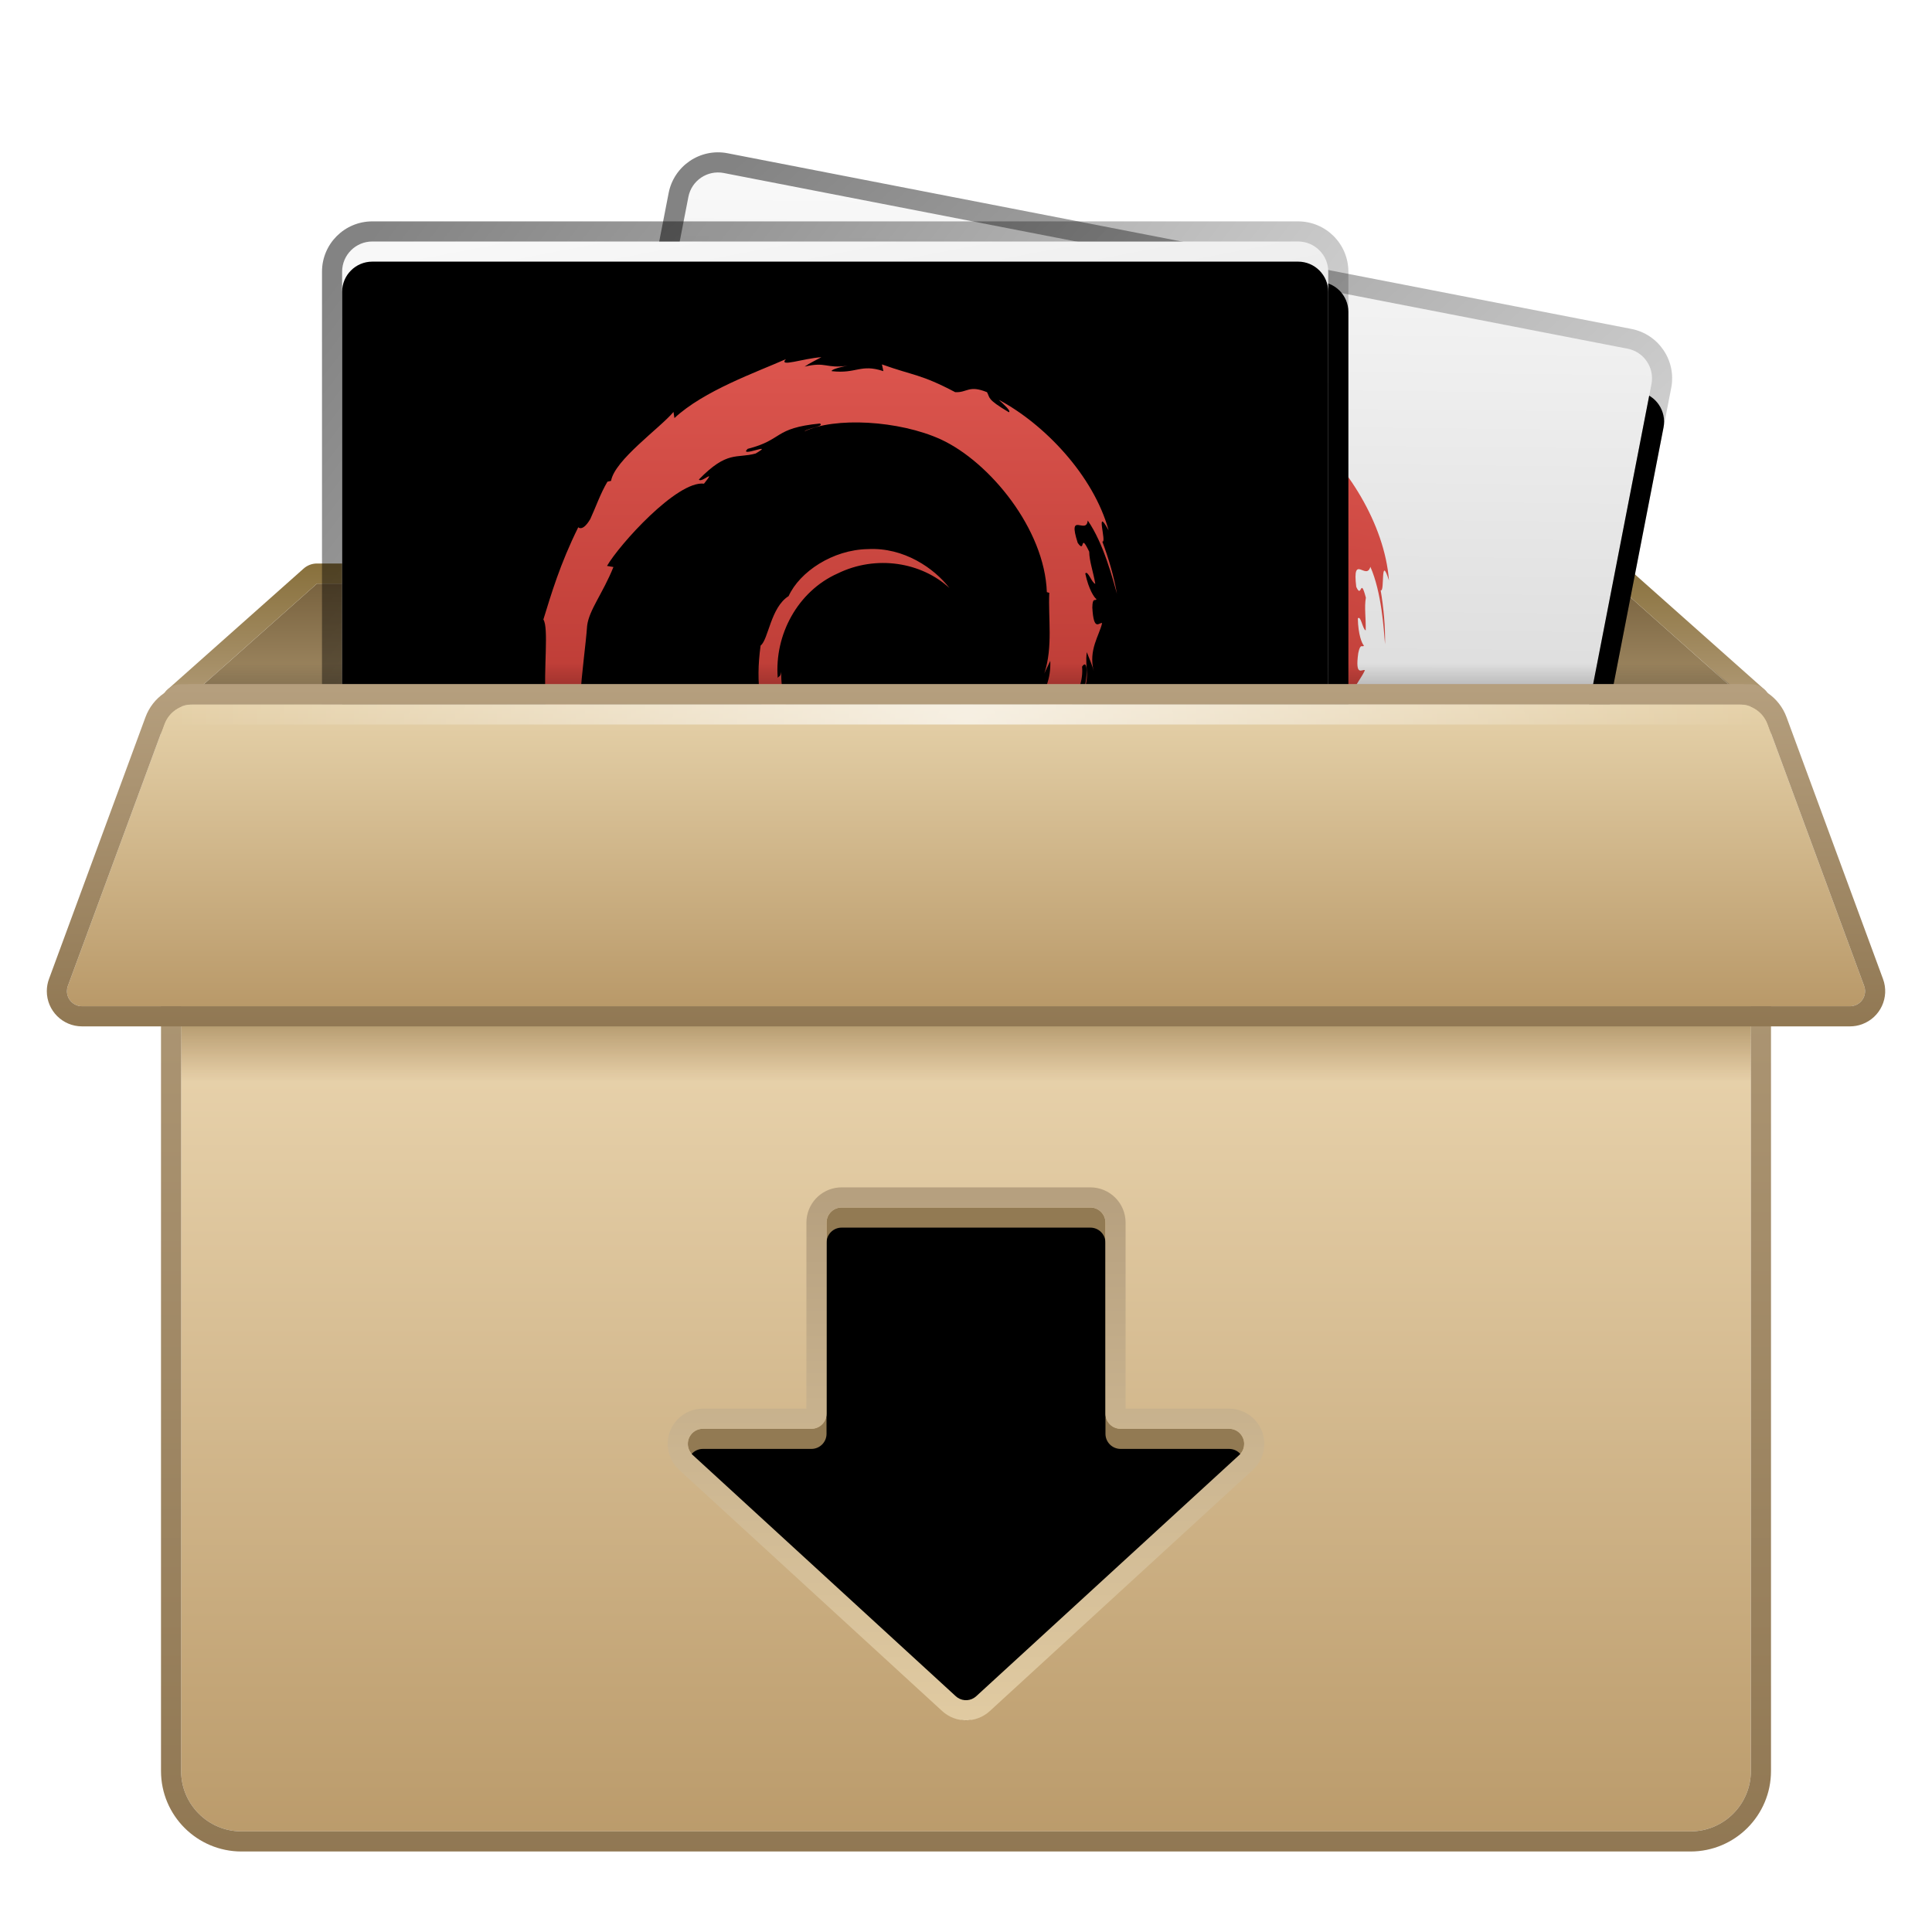 <svg xmlns="http://www.w3.org/2000/svg" xmlns:xlink="http://www.w3.org/1999/xlink" width="96" height="96" viewBox="0 0 96 96">
  <defs>
    <filter id="deepin-deb-installer-a" width="126.1%" height="129.4%" x="-13%" y="-15.3%" filterUnits="objectBoundingBox">
      <feOffset dy="2" in="SourceAlpha" result="shadowOffsetOuter1"/>
      <feGaussianBlur in="shadowOffsetOuter1" result="shadowBlurOuter1" stdDeviation="2"/>
      <feColorMatrix in="shadowBlurOuter1" result="shadowMatrixOuter1" values="0 0 0 0 0   0 0 0 0 0   0 0 0 0 0  0 0 0 0.2 0"/>
      <feMerge>
        <feMergeNode in="shadowMatrixOuter1"/>
        <feMergeNode in="SourceGraphic"/>
      </feMerge>
    </filter>
    <linearGradient id="deepin-deb-installer-b" x1="47.674%" x2="47.674%" y1="-11.89%" y2="100%">
      <stop offset="0%" stop-color="#735D3A"/>
      <stop offset="100%" stop-color="#A79069"/>
    </linearGradient>
    <linearGradient id="deepin-deb-installer-c" x1="52.326%" x2="52.326%" y1="-.266%" y2="108.319%">
      <stop offset="0%" stop-color="#88703C"/>
      <stop offset="100%" stop-color="#BBA585"/>
    </linearGradient>
    <linearGradient id="deepin-deb-installer-f" x1="14.981%" x2="24.266%" y1="0%" y2="50%">
      <stop offset="0%" stop-color="#F8F8F8"/>
      <stop offset="100%" stop-color="#DCDCDC"/>
    </linearGradient>
    <path id="deepin-deb-installer-e" d="M1.5,0.75 L47.25,0.75 C48.078,0.75 48.75,1.422 48.75,2.25 L48.75,51 L48.75,51 L1.36424205e-11,51 L1.36424205e-11,2.25 C1.36423191e-11,1.422 0.672,0.75 1.5,0.75 Z"/>
    <filter id="deepin-deb-installer-d" width="116.4%" height="115.9%" x="-6.2%" y="-4%" filterUnits="objectBoundingBox">
      <feOffset dx="1" dy="2" in="SourceAlpha" result="shadowOffsetOuter1"/>
      <feGaussianBlur in="shadowOffsetOuter1" result="shadowBlurOuter1" stdDeviation="1"/>
      <feColorMatrix in="shadowBlurOuter1" values="0 0 0 0 0   0 0 0 0 0   0 0 0 0 0  0 0 0 0.061 0"/>
    </filter>
    <linearGradient id="deepin-deb-installer-g" x1="14.7%" x2="97.17%" y1="-9.128%" y2="57.366%">
      <stop offset="0%" stop-opacity=".485"/>
      <stop offset="100%" stop-opacity=".087"/>
    </linearGradient>
    <linearGradient id="deepin-deb-installer-h" x1="47.895%" x2="47.895%" y1="-1.471%" y2="101.471%">
      <stop offset="0%" stop-color="#DD564F"/>
      <stop offset="100%" stop-color="#9A201A"/>
    </linearGradient>
    <linearGradient id="deepin-deb-installer-i" x1="51.81%" x2="46.136%" y1="35.369%" y2="38.051%">
      <stop offset="0%" stop-opacity="0"/>
      <stop offset="52.217%" stop-opacity=".444"/>
      <stop offset="100%" stop-opacity=".497"/>
    </linearGradient>
    <linearGradient id="deepin-deb-installer-l" x1="14.267%" x2="23.741%" y1="0%" y2="50%">
      <stop offset="0%" stop-color="#F8F8F8"/>
      <stop offset="100%" stop-color="#DCDCDC"/>
    </linearGradient>
    <path id="deepin-deb-installer-k" d="M3,1.5 L49,1.5 C49.828,1.5 50.5,2.172 50.5,3 L50.5,51.5 L50.5,51.5 L1.5,51.5 L1.5,3 C1.5,2.172 2.172,1.5 3,1.5 Z"/>
    <filter id="deepin-deb-installer-j" width="116.3%" height="116%" x="-6.1%" y="-4%" filterUnits="objectBoundingBox">
      <feOffset dx="1" dy="2" in="SourceAlpha" result="shadowOffsetOuter1"/>
      <feGaussianBlur in="shadowOffsetOuter1" result="shadowBlurOuter1" stdDeviation="1"/>
      <feColorMatrix in="shadowBlurOuter1" values="0 0 0 0 0   0 0 0 0 0   0 0 0 0 0  0 0 0 0.061 0"/>
    </filter>
    <filter id="deepin-deb-installer-m" width="110.2%" height="110%" x="-3.1%" y="-1%" filterUnits="objectBoundingBox">
      <feOffset dy="1" in="SourceAlpha" result="shadowOffsetInner1"/>
      <feComposite in="shadowOffsetInner1" in2="SourceAlpha" k2="-1" k3="1" operator="arithmetic" result="shadowInnerInner1"/>
      <feColorMatrix in="shadowInnerInner1" values="0 0 0 0 1   0 0 0 0 1   0 0 0 0 1  0 0 0 1 0"/>
    </filter>
    <linearGradient id="deepin-deb-installer-n" x1="14.008%" x2="98.095%" y1="-9.128%" y2="57.366%">
      <stop offset="0%" stop-opacity=".485"/>
      <stop offset="100%" stop-opacity=".087"/>
    </linearGradient>
    <linearGradient id="deepin-deb-installer-o" x1="50%" x2="50%" y1="0%" y2="50%">
      <stop offset="0%" stop-opacity="0"/>
      <stop offset="100%" stop-opacity=".301"/>
    </linearGradient>
    <filter id="deepin-deb-installer-p" width="100%" height="100%" x="0%" y="0%" filterUnits="objectBoundingBox">
      <feGaussianBlur in="SourceGraphic"/>
    </filter>
    <linearGradient id="deepin-deb-installer-q" x1="47.674%" x2="47.674%" y1="8.742%" y2="109.399%">
      <stop offset="0%" stop-color="#F6E4BF"/>
      <stop offset="9.441%" stop-color="#F0DCB7"/>
      <stop offset="100%" stop-color="#B59463"/>
    </linearGradient>
    <linearGradient id="deepin-deb-installer-r" x1="52.326%" x2="52.326%" y1="-1.31%" y2="109.399%">
      <stop offset="0%" stop-color="#B6A07F"/>
      <stop offset="100%" stop-color="#8D744F"/>
    </linearGradient>
    <linearGradient id="deepin-deb-installer-s" x1="50%" x2="50%" y1="0%" y2="50%">
      <stop offset=".079%" stop-color="#563500" stop-opacity=".369"/>
      <stop offset="100%" stop-color="#693900" stop-opacity="0"/>
    </linearGradient>
    <filter id="deepin-deb-installer-t" width="100%" height="100%" x="0%" y="0%" filterUnits="objectBoundingBox">
      <feGaussianBlur in="SourceGraphic"/>
    </filter>
    <path id="deepin-deb-installer-u" d="M38.32,63.745 L32.928,63.745 C32.513,63.745 32.178,64.081 32.178,64.495 C32.178,64.705 32.266,64.906 32.421,65.048 L45.493,77.035 C45.78,77.298 46.22,77.298 46.507,77.035 L59.579,65.048 C59.885,64.768 59.905,64.294 59.625,63.988 C59.483,63.833 59.283,63.745 59.072,63.745 L53.68,63.745 C53.266,63.745 52.93,63.409 52.93,62.995 L52.93,53.5 C52.93,53.086 52.594,52.75 52.18,52.75 L39.82,52.75 C39.406,52.75 39.07,53.086 39.07,53.5 L39.07,62.995 C39.07,63.409 38.734,63.745 38.32,63.745 Z"/>
    <filter id="deepin-deb-installer-v" width="122.1%" height="135.3%" x="-11.1%" y="-18.2%" filterUnits="objectBoundingBox">
      <feGaussianBlur in="SourceAlpha" result="shadowBlurInner1" stdDeviation="4"/>
      <feOffset dy="1" in="shadowBlurInner1" result="shadowOffsetInner1"/>
      <feComposite in="shadowOffsetInner1" in2="SourceAlpha" k2="-1" k3="1" operator="arithmetic" result="shadowInnerInner1"/>
      <feColorMatrix in="shadowInnerInner1" values="0 0 0 0 0   0 0 0 0 0   0 0 0 0 0  0 0 0 0.328 0"/>
    </filter>
    <linearGradient id="deepin-deb-installer-w" x1="50%" x2="50%" y1="1.508%" y2="100%">
      <stop offset="0%" stop-color="#B6A07F"/>
      <stop offset="100%" stop-color="#E1CBA2"/>
    </linearGradient>
    <linearGradient id="deepin-deb-installer-x" x1="47.674%" x2="47.674%" y1="-1.31%" y2="109.399%">
      <stop offset="0%" stop-color="#E6D2AA"/>
      <stop offset="100%" stop-color="#B59463"/>
    </linearGradient>
    <linearGradient id="deepin-deb-installer-y" x1="52.326%" x2="52.326%" y1="-1.31%" y2="109.399%">
      <stop offset="0%" stop-color="#B6A07F"/>
      <stop offset="100%" stop-color="#8D744F"/>
    </linearGradient>
    <radialGradient id="deepin-deb-installer-z" cx="50%" cy="100%" r="3900%" fx="50%" fy="100%" gradientTransform="matrix(.013 0 0 1 .494 0)">
      <stop offset="0%" stop-color="#FFF"/>
      <stop offset="100%" stop-color="#FFF" stop-opacity="0"/>
    </radialGradient>
  </defs>
  <g fill="none" fill-rule="evenodd" filter="url(#deepin-deb-installer-a)" transform="translate(2 5.25)">
    <polygon fill="url(#deepin-deb-installer-b)" fill-rule="nonzero" points="13.75 21.75 78.25 21.75 85 27.75 79.215 27.75 7 27.75"/>
    <path fill="url(#deepin-deb-installer-c)" fill-rule="nonzero" d="M78.25,20.75 L13.75,20.75 C13.505,20.75 13.269,20.84 13.086,21.003 L6.336,27.003 C5.648,27.613 6.08,28.75 7,28.75 L85,28.75 C85.92,28.75 86.352,27.613 85.664,27.003 L78.914,21.003 C78.731,20.84 78.495,20.75 78.25,20.75 Z M78.25,21.75 L85,27.75 L7,27.75 L13.75,21.75 L78.25,21.75 Z"/>
    <g transform="rotate(11 14.633 169.626)">
      <g fill-rule="nonzero">
        <use fill="#000" filter="url(#deepin-deb-installer-d)" xlink:href="#deepin-deb-installer-e"/>
        <use fill="url(#deepin-deb-installer-f)" xlink:href="#deepin-deb-installer-e"/>
      </g>
      <path fill="url(#deepin-deb-installer-g)" fill-rule="nonzero" d="M47.25,-0.25 L1.5,-0.25 C0.119,-0.25 -1,0.869 -1,2.25 L-1,51 C-1,51.552 -0.552,52 1.36424205e-11,52 L48.75,52 C49.302,52 49.75,51.552 49.75,51 L49.75,2.25 C49.75,0.869 48.631,-0.25 47.25,-0.25 Z M47.25,0.75 C48.078,0.75 48.75,1.422 48.75,2.25 L48.75,51 L1.36424205e-11,51 L1.36424205e-11,2.25 C1.36424205e-11,1.422 0.672,0.75 1.5,0.75 L47.25,0.75 Z"/>
      <path fill="url(#deepin-deb-installer-h)" fill-rule="nonzero" d="M34.911,20.801 L34.613,21.427 C35.053,20.105 34.8,18.666 34.862,17.421 L34.739,17.388 C34.631,14.257 31.907,10.929 29.483,9.803 C27.393,8.844 24.176,8.679 22.69,9.402 C22.895,9.222 23.71,9.146 23.464,9.008 C21.137,9.237 21.657,9.814 19.873,10.266 C19.384,10.736 21.301,9.89 20.27,10.498 C19.313,10.761 18.867,10.333 17.449,11.791 C17.576,11.993 18.35,11.191 17.704,11.996 C16.371,11.833 13.495,15.026 12.884,16.084 L13.203,16.138 C12.679,17.444 11.989,18.277 11.896,19.059 C11.76,20.982 11.084,24.49 12.022,25.567 L11.931,26.466 C12.06,26.722 12.157,26.981 12.317,27.222 L12.109,27.238 C13.096,30.333 13.169,27.296 14.473,30.51 C14.283,30.447 14.092,30.377 13.817,30.008 C13.784,30.29 14.218,31.136 14.734,31.796 L14.516,32.044 C14.803,32.563 15.068,32.677 15.267,32.857 C14.194,32.275 16.262,34.775 16.449,35.093 L16.614,34.801 C16.59,35.221 16.917,35.763 17.529,36.514 L18.039,36.494 C18.249,36.908 19.018,37.652 19.484,37.688 L19.174,38.09 C20.344,38.458 19.743,38.578 21.181,39.084 L20.89,38.574 C21.624,39.207 21.851,39.76 22.886,40.245 C24.322,40.742 24.512,40.545 25.985,40.964 C24.736,40.929 23.268,40.942 22.281,40.59 C15.545,38.778 9.383,30.925 9.833,22.837 C9.729,21.2 9.997,19.154 9.722,18.746 C10.107,17.5 10.554,15.981 11.451,14.173 C11.386,14.052 11.599,14.527 12.055,13.754 C12.331,13.151 12.558,12.486 12.906,11.899 L13.085,11.857 C13.265,10.821 15.518,9.232 16.188,8.433 L16.234,8.738 C17.697,7.375 20.305,6.461 21.773,5.81 C21.387,6.234 22.636,5.768 23.536,5.714 C23.253,5.871 22.97,5.994 22.705,6.18 C23.785,5.924 23.733,6.285 24.837,6.14 C24.449,6.196 23.979,6.349 24.054,6.407 C25.287,6.548 25.476,6.028 26.617,6.406 L26.545,6.07 C28.131,6.639 28.463,6.543 30.187,7.451 C30.791,7.481 30.852,7.081 31.765,7.45 C31.926,7.731 31.729,7.783 32.852,8.446 C32.976,8.397 32.628,8.082 32.352,7.831 C34.609,9.029 37.061,11.585 37.809,14.319 C37.108,13.036 37.737,14.973 37.496,14.872 C37.808,15.709 38.064,16.574 38.222,17.466 C38.014,16.734 37.563,14.966 36.772,13.827 C36.707,14.562 35.75,13.318 36.273,14.938 C36.671,15.512 36.354,14.356 36.845,15.376 C36.853,15.861 37.039,16.342 37.147,16.973 C36.979,16.946 36.772,16.275 36.649,16.462 C36.819,17.256 37.099,17.67 37.205,17.731 C37.151,17.864 37.009,17.607 36.999,18.148 C37.065,19.391 37.35,18.866 37.486,18.925 C37.348,19.538 36.797,20.257 37.07,21.31 C36.992,20.991 36.839,20.67 36.723,20.368 C36.616,21.267 36.924,21.442 36.506,22.532 C36.807,21.55 36.774,20.663 36.49,21.09 C36.616,22.486 35.378,23.558 35.513,24.441 L35.153,23.949 C34.179,25.352 35.13,24.722 34.468,25.785 C34.711,25.368 34.34,25.613 34.657,25.14 C34.446,25.152 33.719,26.029 33.052,26.544 C30.435,28.629 27.311,28.902 24.285,27.779 C24.168,27.875 24.825,28.387 25.31,28.635 C26.463,29.058 27.766,29.075 28.792,29.037 C26.574,29.959 22.342,28.102 20.957,25.638 C21.27,25.706 22.343,27.37 23.147,27.64 C22.672,27.262 22.304,26.781 21.964,26.286 C22.606,27.019 23.385,27.617 24.237,28.013 C24.183,27.808 24.472,27.766 24.07,27.496 C21.505,25.543 19.989,23.884 20.516,20.041 C20.907,19.747 21.011,18.145 21.908,17.584 C22.455,16.383 24.094,15.277 25.846,15.248 C27.633,15.151 29.142,16.198 29.9,17.184 C28.52,15.905 26.262,15.517 24.335,16.464 C22.365,17.346 21.197,19.501 21.367,21.647 C21.44,21.541 21.506,21.607 21.541,21.342 C21.48,25.514 26.065,28.572 29.365,27.029 L29.404,27.116 C30.743,26.752 30.57,26.453 31.445,25.856 C31.377,25.996 30.856,26.354 31.167,26.36 C31.592,26.248 32.921,25.019 33.576,24.441 C33.876,23.798 33.415,24.094 33.834,23.285 L34.346,23.032 C34.631,22.214 34.946,21.752 34.911,20.801 Z"/>
      <polygon fill="url(#deepin-deb-installer-i)" points="34.018 .737 38.681 24.722 32.182 25.713 29.232 .745"/>
    </g>
    <g fill-rule="nonzero" transform="translate(13.5 3.25)">
      <use fill="#000" filter="url(#deepin-deb-installer-j)" xlink:href="#deepin-deb-installer-k"/>
      <use fill="url(#deepin-deb-installer-l)" xlink:href="#deepin-deb-installer-k"/>
      <use fill="#000" filter="url(#deepin-deb-installer-m)" xlink:href="#deepin-deb-installer-k"/>
      <path fill="url(#deepin-deb-installer-n)" d="M49,0.5 L3,0.5 C1.619,0.5 0.5,1.619 0.5,3 L0.5,51.5 C0.5,52.052 0.948,52.5 1.5,52.5 L50.5,52.5 C51.052,52.5 51.5,52.052 51.5,51.5 L51.5,3 C51.5,1.619 50.381,0.5 49,0.5 Z M49,1.5 C49.828,1.5 50.5,2.172 50.5,3 L50.5,51.5 L1.5,51.5 L1.5,3 C1.5,2.172 2.172,1.5 3,1.5 L49,1.5 Z"/>
      <path fill="url(#deepin-deb-installer-h)" d="M36.688,22.337 L36.391,22.964 C36.831,21.642 36.577,20.202 36.639,18.957 L36.517,18.924 C36.409,15.793 33.684,12.465 31.261,11.339 C29.17,10.38 25.954,10.215 24.468,10.938 C24.672,10.758 25.487,10.683 25.242,10.544 C22.915,10.774 23.435,11.35 21.651,11.803 C21.162,12.272 23.079,11.426 22.048,12.035 C21.091,12.297 20.645,11.869 19.227,13.327 C19.353,13.529 20.127,12.727 19.482,13.533 C18.149,13.369 15.273,16.562 14.662,17.62 L14.981,17.675 C14.457,18.981 13.767,19.813 13.674,20.595 C13.538,22.518 12.862,26.026 13.8,27.103 L13.709,28.003 C13.837,28.258 13.935,28.517 14.095,28.758 L13.886,28.775 C14.873,31.869 14.947,28.832 16.25,32.046 C16.061,31.983 15.87,31.914 15.595,31.544 C15.561,31.826 15.996,32.672 16.511,33.332 L16.293,33.58 C16.58,34.099 16.845,34.213 17.045,34.393 C15.972,33.812 18.04,36.311 18.227,36.63 L18.391,36.337 C18.367,36.758 18.694,37.3 19.307,38.05 L19.817,38.03 C20.027,38.444 20.796,39.189 21.262,39.224 L20.952,39.626 C22.122,39.994 21.52,40.114 22.958,40.62 L22.668,40.11 C23.402,40.743 23.628,41.296 24.664,41.781 C26.099,42.278 26.29,42.081 27.763,42.5 C26.514,42.465 25.046,42.478 24.059,42.126 C17.323,40.314 11.16,32.462 11.61,24.373 C11.507,22.736 11.774,20.69 11.5,20.283 C11.885,19.036 12.331,17.517 13.229,15.709 C13.164,15.588 13.376,16.063 13.832,15.29 C14.109,14.687 14.335,14.022 14.683,13.435 L14.863,13.394 C15.042,12.357 17.296,10.768 17.966,9.969 L18.012,10.274 C19.475,8.911 22.082,7.997 23.55,7.346 C23.165,7.77 24.414,7.304 25.314,7.25 C25.03,7.407 24.748,7.531 24.482,7.716 C25.562,7.46 25.511,7.821 26.614,7.676 C26.227,7.732 25.757,7.885 25.832,7.943 C27.065,8.085 27.254,7.564 28.395,7.942 L28.323,7.607 C29.909,8.175 30.241,8.079 31.964,8.987 C32.569,9.017 32.63,8.617 33.543,8.987 C33.704,9.267 33.506,9.319 34.629,9.983 C34.754,9.933 34.405,9.618 34.13,9.367 C36.386,10.566 38.838,13.121 39.587,15.855 C38.885,14.572 39.515,16.509 39.273,16.408 C39.586,17.245 39.842,18.11 40,19.002 C39.792,18.27 39.341,16.503 38.549,15.363 C38.484,16.098 37.528,14.855 38.051,16.474 C38.448,17.048 38.131,15.892 38.622,16.912 C38.63,17.397 38.816,17.878 38.924,18.509 C38.756,18.482 38.549,17.811 38.427,17.998 C38.597,18.792 38.877,19.207 38.983,19.268 C38.929,19.401 38.787,19.144 38.777,19.684 C38.843,20.927 39.128,20.403 39.263,20.462 C39.126,21.074 38.575,21.794 38.847,22.847 C38.769,22.527 38.616,22.207 38.501,21.904 C38.394,22.803 38.701,22.979 38.283,24.068 C38.584,23.086 38.552,22.199 38.268,22.626 C38.394,24.022 37.156,25.094 37.29,25.977 L36.931,25.485 C35.956,26.888 36.908,26.258 36.245,27.321 C36.489,26.904 36.118,27.149 36.434,26.676 C36.224,26.688 35.496,27.565 34.83,28.08 C32.213,30.165 29.088,30.438 26.063,29.316 C25.945,29.411 26.603,29.923 27.088,30.171 C28.24,30.594 29.543,30.611 30.569,30.573 C28.352,31.495 24.119,29.638 22.735,27.174 C23.047,27.242 24.12,28.906 24.924,29.176 C24.449,28.798 24.082,28.317 23.741,27.822 C24.383,28.555 25.163,29.153 26.015,29.549 C25.961,29.344 26.25,29.303 25.847,29.032 C23.283,27.079 21.767,25.42 22.294,21.577 C22.684,21.284 22.789,19.681 23.686,19.12 C24.233,17.919 25.872,16.813 27.623,16.785 C29.41,16.688 30.92,17.734 31.677,18.72 C30.298,17.441 28.039,17.053 26.113,18 C24.143,18.882 22.975,21.037 23.145,23.183 C23.218,23.077 23.283,23.143 23.318,22.879 C23.258,27.05 27.843,30.108 31.143,28.565 L31.182,28.652 C32.521,28.288 32.348,27.989 33.223,27.392 C33.155,27.532 32.634,27.89 32.945,27.897 C33.37,27.784 34.699,26.555 35.353,25.977 C35.653,25.334 35.193,25.63 35.612,24.821 L36.124,24.568 C36.409,23.751 36.724,23.288 36.688,22.337 Z"/>
    </g>
    <polygon fill="url(#deepin-deb-installer-o)" points="9.294 25.689 82.717 25.689 85.157 27.794 85.157 30 7 30 7.04 27.755" filter="url(#deepin-deb-installer-p)"/>
    <path fill="url(#deepin-deb-installer-q)" fill-rule="nonzero" d="M7,27.75 L85,27.75 L85,80.75 C85,82.407 83.657,83.75 82,83.75 L10,83.75 C8.343,83.75 7,82.407 7,80.75 L7,27.75 L7,27.75 Z"/>
    <path fill="url(#deepin-deb-installer-r)" fill-rule="nonzero" d="M85,26.75 L7,26.75 C6.448,26.75 6,27.198 6,27.75 L6,80.75 C6,82.959 7.791,84.75 10,84.75 L82,84.75 C84.209,84.75 86,82.959 86,80.75 L86,27.75 C86,27.198 85.552,26.75 85,26.75 Z M85,27.75 L85,80.75 C85,82.407 83.657,83.75 82,83.75 L10,83.75 C8.343,83.75 7,82.407 7,80.75 L7,27.75 L85,27.75 Z"/>
    <polygon fill="url(#deepin-deb-installer-s)" points="7 43.5 85 43.5 85 49.5 7 49.5" filter="url(#deepin-deb-installer-t)"/>
    <g fill-rule="nonzero">
      <use fill="#927A53" xlink:href="#deepin-deb-installer-u"/>
      <use fill="#000" filter="url(#deepin-deb-installer-v)" xlink:href="#deepin-deb-installer-u"/>
    </g>
    <path fill="url(#deepin-deb-installer-w)" fill-rule="nonzero" d="M39.82,51.75 L39.676,51.756 C38.777,51.829 38.07,52.582 38.07,53.5 L38.07,62.745 L32.928,62.745 C31.961,62.745 31.178,63.529 31.178,64.495 C31.178,64.986 31.383,65.453 31.745,65.785 L44.817,77.772 C45.486,78.386 46.514,78.386 47.183,77.772 L60.255,65.785 C60.967,65.132 61.015,64.025 60.362,63.312 L60.247,63.198 C59.926,62.908 59.508,62.745 59.072,62.745 L53.929,62.745 L53.93,53.5 C53.93,52.534 53.146,51.75 52.18,51.75 L39.82,51.75 Z M52.18,52.75 C52.56,52.75 52.873,53.032 52.923,53.398 L52.93,53.5 L52.93,62.995 C52.93,63.375 53.212,63.689 53.578,63.738 L53.68,63.745 L59.072,63.745 C59.283,63.745 59.483,63.833 59.625,63.988 C59.88,64.266 59.886,64.683 59.655,64.967 L59.579,65.048 L46.507,77.035 C46.249,77.272 45.866,77.296 45.583,77.106 L45.493,77.035 L32.421,65.048 C32.266,64.906 32.178,64.705 32.178,64.495 C32.178,64.115 32.46,63.802 32.826,63.752 L32.928,63.745 L38.32,63.745 C38.7,63.745 39.013,63.463 39.063,63.097 L39.07,62.995 L39.07,53.5 C39.07,53.12 39.352,52.807 39.718,52.757 L39.82,52.75 L52.18,52.75 Z"/>
    <path fill="url(#deepin-deb-installer-x)" fill-rule="nonzero" d="M7.573,27.75 L84.427,27.75 C85.055,27.75 85.617,28.142 85.834,28.731 L90.628,41.741 C90.771,42.129 90.572,42.561 90.184,42.704 C90.101,42.734 90.013,42.75 89.924,42.75 L2.076,42.75 C1.661,42.75 1.326,42.414 1.326,42 C1.326,41.912 1.341,41.824 1.372,41.741 L6.166,28.731 C6.383,28.142 6.945,27.75 7.573,27.75 Z"/>
    <path fill="url(#deepin-deb-installer-y)" fill-rule="nonzero" d="M84.427,26.75 L7.573,26.75 C6.526,26.75 5.59,27.403 5.228,28.386 L0.434,41.395 C0.362,41.589 0.326,41.794 0.326,42 C0.326,42.966 1.109,43.75 2.076,43.75 L89.924,43.75 C90.131,43.75 90.336,43.713 90.529,43.642 C91.436,43.308 91.901,42.302 91.566,41.395 L86.772,28.386 C86.41,27.403 85.474,26.75 84.427,26.75 Z M84.427,27.75 C85.055,27.75 85.617,28.142 85.834,28.731 L90.628,41.741 C90.771,42.129 90.572,42.561 90.184,42.704 C90.101,42.734 90.013,42.75 89.924,42.75 L2.076,42.75 C1.661,42.75 1.326,42.414 1.326,42 C1.326,41.912 1.341,41.824 1.372,41.741 L6.166,28.731 C6.383,28.142 6.945,27.75 7.573,27.75 L84.427,27.75 Z"/>
    <polygon fill="url(#deepin-deb-installer-z)" fill-rule="nonzero" points="7 27.75 85 27.75 85 28.75 7 28.75" opacity=".675"/>
  </g>
</svg>
